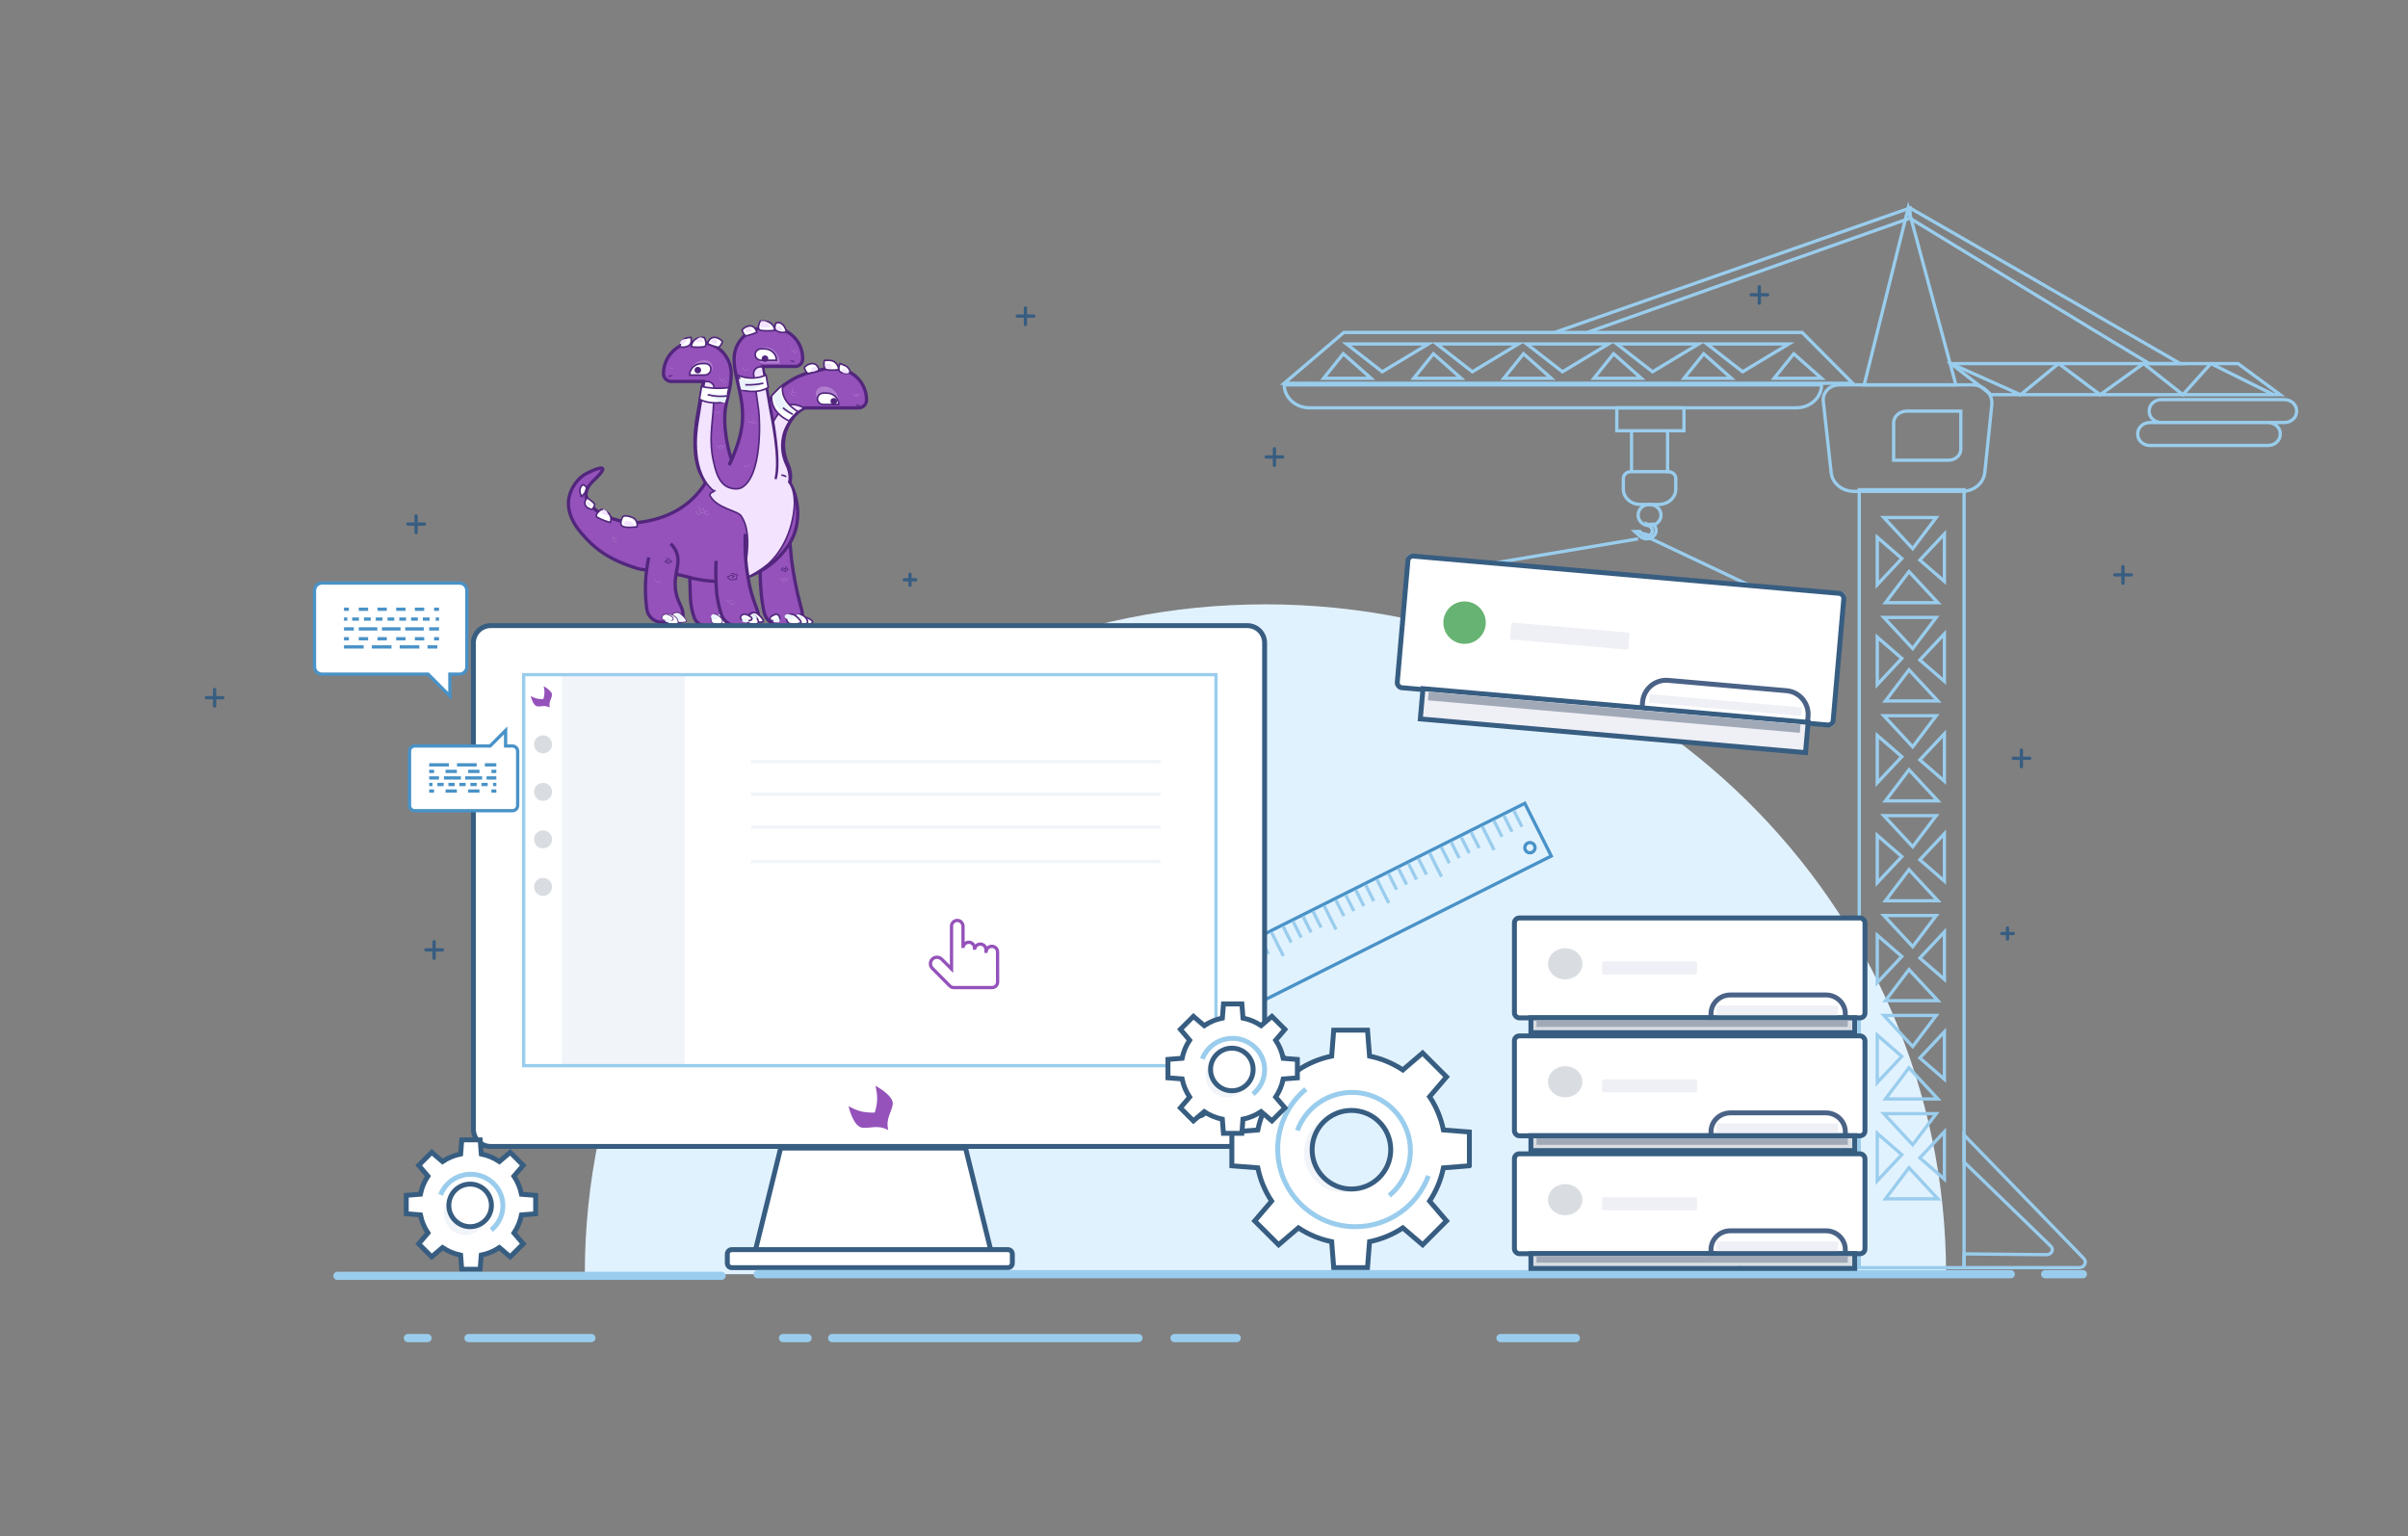 <svg xmlns="http://www.w3.org/2000/svg" width="1470" height="938" xmlns:xlink="http://www.w3.org/1999/xlink">
    <rect width="100%" height="100%" fill="#808080" stroke="none"/>
    <defs>
        <path id="a" d="M.07.92h194.68V7H.07z"/>
        <path id="b" d="M.07.92h194.68V7H.07z"/>
        <path id="c" d="M.07.92h194.68V7H.07z"/>
    </defs>
    <g fill="none" fill-rule="evenodd">
        <path fill="#E1F2FF" fill-rule="nonzero" d="M357 778c0-225.88 186.03-409 415.5-409S1188 552.12 1188 778H357z"/>
        <g transform="matrix(-1 0 0 1 529 196)">
            <path fill="#9452BA" fill-rule="nonzero" stroke="#52267D" stroke-width="2" d="M89.63 186h8.74c3 0 5.7-1.9 6.8-4.85 3.08-8.35 2.32-16.02 2.68-22.6.68-12.16-1.12-18.34-2.85-28.55l-13.04.3s1.1 5.06 1.85 20.2c.23 4.7-7.14 23.53-6.8 32.77.05 1.5 1.2 2.7 2.63 2.73zM64.84 142.56L53.94 130l-6.74.28L45.87 145c-1.22 9.96-3.15 19.8-5.78 29.47-.6 1.95-.96 3.97-1.1 6-.03 1.48.54 2.9 1.56 3.94 1.03 1.06 2.44 1.63 3.9 1.6h8c4.68.02 8.77-3.16 9.97-7.74 3.5-14.14 2.4-35.7 2.4-35.7z"/>
            <path stroke="#52267D" stroke-width=".5" d="M49.6 150l-1.6 1.53 1.52 1.47 2.48-1.02-.5-1.18-2.04.52v.4l.54-.02"/>
            <path fill="#9452BA" fill-rule="nonzero" stroke="#52267D" stroke-width="2" d="M49.2 96.52c7.87-.16 15.24-5.6 31.3-6.34.18-.95.48-1.88.87-2.77 2.9-6.3 7-24.46 4.36-36.4l-2.08-9.45c-.68-3.1-1.03-6.26-1.02-9.43 0-1.3.13-2.58.4-3.85.05-.3.12-.62.2-.92.24-.9.54-1.8.9-2.67l.38-.84c.27-.55.57-1.1.9-1.62.3-.53.66-1.04 1-1.53 1.12-1.5 2.42-2.8 3.9-3.9.48-.37 1-.72 1.52-1.03 3-1.82 6.42-2.78 9.9-2.77h3.14c5.06 0 9.92 2.02 13.5 5.62.43.43.84.9 1.24 1.37.7.85 1.34 1.77 1.9 2.74.2.36.4.74.58 1.12.18.37.27.55.37.84.74 1.75 1.2 3.6 1.4 5.5.07.65.1 1.3.1 1.96 0 1.26-.5 2.48-1.4 3.37-.9.9-2.1 1.4-3.36 1.4H99.62l2.96 17c3.46 17.5 2.42 29.18-.28 36.98-.6 1.8-4.02 7.9-4.02 7.9 9.8 15.47 24.78 22.24 40.82 24.2 13.63 1.68 43.1-10.8 27.9-25.2-15.22-14.4 3.15-5.4 5.84-3.6 2.7 1.8 18.3 15.34 1.37 35.18-7.2 8.4-15.3 16-34.8 21.86-3.1.93-20.2 2.18-29.4 4.82-27.4 7.9-49.64-.68-62.12-18.8-12.47-18.14-1.8-40.68 1.3-40.74z"/>
            <path fill="#9452BA" fill-rule="nonzero" stroke="#52267D" stroke-width="2" d="M65.6 70.05c.65-20.1-15.56-35.9-33.77-39.27-3.8-.7-5.03-1.78-9.2-1.78h-3.2C8.68 29 0 37.6 0 48.24c0 2.65 2.17 4.8 4.85 4.8h32.78c7.2 3.04 11.7 12.17 12.5 17.08 1.2 5.88.47 12-2.1 17.42-1.4 3.1-1.94 6.52-1.54 9.9h.17c.14 1.87.43 3.73.87 5.56 3.08-2.12 7.85-5.35 8.72-5.77 1.8-.98 6.14-3.23 8.05-4.3 12.22-6.96.93-11.47 1.3-22.88z"/>
            <path fill="#F3E3FF" fill-rule="nonzero" stroke="#52267D" d="M56.48 94.12c-.17-3.14-.66-4.75-.3-6.03C58.3 80.72 59 78.4 59 70.6c-.2-7.97-4.6-15.3-11.7-19.5-3.28-.4-6.6.37-9.3 2.18 7.57 3.08 12.3 12.33 13.13 17.3 1.27 5.96.5 12.15-2.2 17.65-1.5 3.14-2.04 6.6-1.62 10.02 0 0 9.45 3.36 9.18-4.13"/>
            <path fill="#FFF" fill-rule="nonzero" stroke="#52267D" d="M10 31.72c.1-2.03 1.4-3.82 3.33-4.6L16.2 26s1.97 4.1-.27 5.14c-1.84.9-3.95 1.1-5.93.58z"/>
            <path fill="#FFF" fill-rule="nonzero" stroke="#52267D" d="M17 29.67c.18-3.06 2.47-5.48 5.32-5.6.95-.14 3.44 0 3.44 0s1.15 5.16-1.55 5.7c-2.38.34-4.8.3-7.2-.1zM29 30.07s.74-5.26 5.7-3.82c1.3.4 2.44 1.14 3.3 2.15 0 0-1 4.03-2.95 3.56-2.07-.47-4.1-1.1-6.05-1.9zM42 55.22S53.3 49.17 51.08 39c2.5 2.08 4.8 4.36 6.92 6.8 0 2 .38 9.9-10.65 15.2-1.66-2.04-3.44-3.97-5.35-5.78z"/>
            <path fill="#F3E3FF" fill-rule="nonzero" d="M11 31.85c.06-1.03.82-1.92 1.94-2.28l1.6-.57s1.13 2.05-.15 2.57c-1.06.45-2.27.55-3.4.28zM21 28.85c.08-1.54 1.08-2.76 2.34-2.85h1.55s.5 2.62-.7 2.88c-1.07.17-2.14.16-3.2-.03zM30 30.04s.33-2.65 2.54-1.9c.57.2 1.08.57 1.46 1.08 0 0-.44 2.02-1.32 1.76-.9-.23-1.8-.54-2.68-.94z"/>
            <path fill="#F3E3FF" fill-rule="nonzero" d="M25.77 40.07h.85c2.42 0 4.38 2 4.38 4.47C31 47 29.04 49 26.62 49H17c0-4.97 3.95-9 8.83-9l-.06.07z" opacity=".3"/>
            <path fill="#FFF" fill-rule="nonzero" stroke="#52267D" d="M24.35 44h1.88C28.3 44 30 45.57 30 47.5S28.3 51 26.23 51H17c-.05-1.84.7-3.62 2.1-4.94 1.37-1.32 3.27-2.06 5.25-2.06z"/>
            <circle cx="20" cy="49" r="2" fill="#52267D" fill-rule="nonzero"/>
            <path fill="#52267D" fill-rule="nonzero" d="M4.8 52c.58-.08 1.1-.26 1.5-.52L7 51l-1.56.18-.92.1c-.17.02-.32.08-.42.16-.1.08-.12.18-.08.27.03.1.13.2.27.24.14.05.32.07.5.05z"/>
            <path fill="#EAF3FB" fill-rule="nonzero" d="M44 55.28s8.5-4.4 8.36-13.28c1.8 1.1 3.38 2.54 4.64 4.2-.35 2.3-1.27 4.48-2.68 6.35-3.15 3.28-6.42 4.3-10.32 2.73z"/>
            <path fill="#FFF" fill-rule="nonzero" stroke="#52267D" d="M51 53c-1.78 1.56-3.8 2.9-6 4"/>
            <path fill="#9452BA" fill-rule="nonzero" stroke="#52267D" stroke-width="2" d="M84 87.98l-1.83-3.57c-7-16.76-8.1-26.6-4.46-42.6l2.1-9.4c.7-3.1 1.05-6.23 1.05-9.38C80.85 12.52 72.1 4 61.33 4H58.2C47.6 4.02 39 12.4 39 22.75v.54c0 2.46 2.05 4.46 4.58 4.46h19.9l-3.03 16.9c-9.16 45.27-8.32 63.63 9.9 59.86"/>
            <path fill="#FFF" fill-rule="nonzero" stroke="#52267D" d="M49 6.68c.3-2.45 1.68-4.54 3.63-5.48.86-.27 1.75-.27 2.6 0 0 0 1.93 3.5-.32 4.76C53.1 7.03 51 7.28 49 6.68z"/>
            <path fill="#FFF" fill-rule="nonzero" stroke="#52267D" d="M56 5.72c.2-3.05 2.87-5.5 6.22-5.67.86-.07 1.73-.07 2.6 0 0 0 2.87 5.2-.34 5.7-2.82.34-5.67.33-8.48-.03zM67 6.95s.87-5.22 5.77-3.66c1.28.4 2.4 1.18 3.23 2.2 0 0-1.08 3.96-3.03 3.46-2.05-.5-4.04-1.18-5.97-2z"/>
            <path fill="#F3E3FF" fill-rule="nonzero" stroke="#52267D" d="M49 95c.9-.47 1.9-.8 3-1M55.74 96.44c-3.16-12.98 2.53-37.75 3.54-43.92L63.45 28h1.77c1.14.12 2.17.7 2.87 1.6.7.93 1 2.1.82 3.24l-3 21.23c-1 7.2-2.07 40.47 10.25 47.62 2.63 1.52 6.9.5 8.5-.26 5.86-2.84 7.55-10.25 8.88-16.18 2.66-12.35.58-22.04 0-31.73l-.6-12.08c-.1-2.26 1.54-4.22 3.75-4.46h2.2l3.97 24.48c1.2 6.97 4.26 31.13-9.78 42.48-.26.2 3.4 1.04 2.34 2.95-4.22 7.57-16.46 8.78-18.77 12.02C67.8 131.4 76.1 158 76.1 158c-5.74-2.37-11.12-5.58-15.95-9.53C45.97 135.5 44.07 116.72 44 111.2c0-6.6 1.63-10.78 3.74-13.16"/>
            <path fill="#FFF" fill-rule="nonzero" stroke="#52267D" d="M173.9 107c1.1-1.46 1.4-3.47.8-5.25-.33-.7-.82-1.32-1.42-1.75 0 0-2.78.54-2.2 2.64.43 1.8 1.44 3.35 2.83 4.36z"/>
            <path fill="#F3E3FF" fill-rule="nonzero" d="M172.73 105c.26-.63.34-1.47.2-2.24-.08-.3-.2-.57-.35-.76 0 0-.7.25-.56 1.2.12.74.38 1.38.7 1.8z"/>
            <path fill="#FFF" fill-rule="nonzero" stroke="#52267D" d="M156.45 123c-1.2-2.66.1-5.68 3.05-7.04.75-.38 1.54-.7 2.36-.96 0 0 5.05 3.43 2.34 4.97-2.4 1.3-5 2.32-7.75 3.03z"/>
            <path fill="#F3E3FF" fill-rule="nonzero" d="M158.2 119c-.54-1.33.04-2.85 1.36-3.52.34-.2.7-.35 1.05-.48 0 0 2.24 1.68 1.05 2.5-1.07.64-2.23 1.15-3.45 1.5z"/>
            <path fill="#FFF" fill-rule="nonzero" stroke="#52267D" d="M170.44 108s3.42 3.04.14 5.77c-.87.7-1.93 1.13-3.04 1.23 0 0-2.42-2.62-1.2-3.68 1.27-1.22 2.64-2.33 4.1-3.32z"/>
            <path fill="#F3E3FF" fill-rule="nonzero" d="M170.25 110s1.68 1.3 0 2.47c-.42.3-.94.5-1.5.53 0 0-1.18-1.12-.58-1.6.65-.52 1.35-1 2.08-1.4z"/>
            <path fill="#FFF" fill-rule="nonzero" stroke="#52267D" d="M140.14 125.67c-.6-2.56.83-5.16 3.23-5.85 4.33-1.67 5.5-.28 5.5-.28s2.38 4.3.24 5.7c-2.13 1.4-8.96.43-8.96.43z"/>
            <path fill="#F3E3FF" fill-rule="nonzero" d="M142.08 124.88c-.35-1.1.5-2.22 1.94-2.52 2.6-.73 3.3-.13 3.3-.13s1.44 1.84.14 2.44c-1.76.35-3.6.42-5.38.2z"/>
            <path fill="#FFF" fill-rule="nonzero" stroke="#52267D" d="M61.36 33c5.26 2.34 11.28 2.47 16.64.36-.66 2.93-2.04 8.8-2.04 8.8S67.04 44.86 60 40.6c.73-3.86 1.36-7.6 1.36-7.6zM114 15.7c-.27-2.3-1.55-4.24-3.37-5.13-1.15-.34-2.33-.53-3.5-.57 0 0-.73 3.95 1.37 5.03 1.7 1 3.66 1.23 5.5.68zM107 15.72c-.18-3.05-2.58-5.5-5.6-5.67-.78-.07-1.56-.07-2.34 0 0 0-2.58 5.2.3 5.7 2.54.34 5.1.33 7.64-.03zM97 13.9s-.88-5.1-5.77-3.64c-1.3.45-2.43 1.25-3.23 2.3 0 0 1.1 3.87 3.03 3.4 2.05-.52 4.05-1.2 5.97-2.05z"/>
            <path fill="#F3E3FF" fill-rule="nonzero" d="M51 5.85c.17-1.23.95-2.28 2.07-2.75.5-.13 1-.13 1.5 0 0 0 1.1 1.75-.2 2.37-1.04.54-2.24.67-3.37.38zM59 3.8C59.12 1.8 60.72.17 62.72.04c.5-.04 1.03-.04 1.54 0 0 0 1.78 3.46-.2 3.8-1.67.23-3.38.23-5.06-.02zM70 5.97s.4-2.6 2.57-1.82c.57.2 1.07.6 1.43 1.1 0 0-.5 2-1.35 1.73-.9-.26-1.8-.6-2.65-1zM114 13.84c-.16-1.15-.9-2.12-1.94-2.56-.65-.17-1.32-.26-2-.28 0 0-.4 1.87.8 2.52.97.5 2.1.6 3.14.32zM104 12.86c-.08-1.52-1.15-2.74-2.5-2.83-.33-.04-.68-.04-1.03 0 0 0-1.15 2.6.14 2.85 1.14.17 2.28.16 3.4-.02zM95 12.98s-.38-2.62-2.57-1.83c-.56.2-1.06.6-1.43 1.1 0 0 .48 2 1.35 1.72.9-.25 1.8-.58 2.65-1z"/>
            <path fill="#FFF" fill-rule="nonzero" stroke="#52267D" d="M84 40.66c5.56.74 11.2.52 16.7-.66.78 4.4 1.3 7.7 1.3 7.7s-5.64 3.82-16.06 1.6C84.7 43.68 84 40.67 84 40.67z"/>
            <path fill="#F3E3FF" fill-rule="nonzero" d="M107.95 32.93h-9.6c-2.4 0-4.35-2-4.35-4.47C94 26 95.95 24 98.36 24h.85c4.86 0 8.8 4.03 8.8 9l-.05-.07z" opacity=".3"/>
            <path fill="#FFF" fill-rule="nonzero" stroke="#52267D" d="M108 33h-9.03c-2.2 0-3.97-1.68-3.97-3.75 0-1.8 1.54-3.25 3.44-3.25h2.16c4.1 0 7.4 3.13 7.4 7z"/>
            <circle cx="103" cy="30" r="2" fill="#52267D" fill-rule="nonzero"/>
            <path fill="#F3E3FF" fill-rule="nonzero" d="M61.75 16.08h.84c1.15-.02 2.28.5 3.1 1.42.83.94 1.3 2.2 1.3 3.54 0 2.74-1.94 4.96-4.34 4.96H53c0-5.52 3.92-10 8.75-10v.08z" opacity=".3"/>
            <path fill="#FFF" fill-rule="nonzero" stroke="#52267D" d="M62.32 17h1.9C66.3 17 68 18.57 68 20.5S66.3 24 64.2 24H55c-.05-1.83.7-3.6 2.07-4.9 1.38-1.33 3.27-2.08 5.25-2.1z"/>
            <circle cx="62" cy="23" r="2" fill="#52267D" fill-rule="nonzero"/>
            <path fill="#52267D" fill-rule="nonzero" d="M120.2 34c-.58-.08-1.1-.26-1.5-.52L118 33l1.56.18.92.1c.17.02.32.08.42.16.1.08.12.18.08.27-.03.1-.13.2-.27.24-.14.05-.32.07-.5.05zM44.8 25c.58-.08 1.1-.26 1.5-.52L47 24l-1.56.18-.92.1c-.17.02-.32.08-.42.16-.1.08-.12.18-.08.27.03.1.13.2.27.24.14.05.32.07.5.05z"/>
            <path fill="#EAF3FB" fill-rule="nonzero" d="M64 35c4.5 1.85 9.45 1.94 14 .28-.35 2.24-.8 4.47-1.4 6.66-2.34.14-4.7.03-7.02-.33-4-.74-5.58-2.7-5.58-6.6z"/>
            <path fill="#FFF" fill-rule="nonzero" stroke="#52267D" d="M74 38.97c-3.77.14-7.54-.2-11-.97"/>
            <path fill="#EAF3FB" fill-rule="nonzero" d="M96 44c-3.6 1-7.33 1.24-11 .67.4 1.8.9 3.6 1.5 5.33 0 0 7.72-1.1 9.5-6z"/>
            <path fill="#F3E3FF" fill-rule="nonzero" stroke="#52267D" stroke-width=".5" d="M93 103s-.42.47-1 1"/>
            <path fill="#FFF" fill-rule="nonzero" stroke="#52267D" d="M97 45c-4.3 1.1-8.67 1.3-13 .6"/>
            <path fill="#FFF" fill-rule="nonzero" stroke="#52267D" stroke-width=".5" d="M86.82 178.52c-1.43-.85-3.33-.64-4.5.48-2.34 1.8-4 4.37-3.04 4.64 1.57.4 3.22.46 4.83.22 1.7-.27 3.18 0 3.86-3.14.18-.87-.28-1.75-1.14-2.2z"/>
            <path fill="#EAF3FB" fill-rule="nonzero" d="M85.47 179.34c-.63-.56-1.47-.42-1.98.33-1.05 1.15-1.82 2.92-1.37 3.1.7.25 1.43.3 2.14.13.74-.2 1.43 0 1.7-2.1.1-.58-.12-1.16-.5-1.46z"/>
            <path fill="#FFF" fill-rule="nonzero" stroke="#52267D" stroke-width=".5" d="M89.13 179c.82-.13 2 1.96 1.86 2.68-.14.72-.23 2.83-1.6 3.07-1 .17-4.46.6-5.2-.32-.77-.9.7-4.72 4.93-5.42z"/>
            <path fill="#EAF3FB" fill-rule="nonzero" d="M89.93 179c.47 0 1.14 1 1.06 1.34-.08.33-.13 1.4-.9 1.52-.77.1-2.55.3-3-.15-.43-.45.4-2.35 2.83-2.7z"/>
            <path fill="#FFF" fill-rule="nonzero" stroke="#52267D" stroke-width=".5" d="M93.07 179.1s-.75-.47-2.23.57c-1.5 1.03-3.26 2.36-2.75 4.14.5 1.8 4.65 1.15 5.55.76.9-.4 1.47-1.5 1.33-2.68-.16-1.28-.9-2.35-1.9-2.77z"/>
            <path fill="#EAF3FB" fill-rule="nonzero" d="M93.96 179.06s-.43-.25-1.27.28c-.86.52-1.9 1.18-1.67 2.07.2.9 2.67.57 3.2.4.52-.2.83-.76.76-1.33-.08-.63-.48-1.18-1.04-1.4z"/>
            <path fill="#9452BA" fill-rule="nonzero" stroke="#52267D" stroke-width="2" d="M74.04 130c.42 8.87-.15 17.76-1.68 26.5-2.4 15.07-6.67 19.8-6.34 23.7.23 3.03 1.5 5.8 4.5 5.8h8.92c4.16 0 7.85-2.7 9.17-6.7 1.4-4.3 2.37-8.7 2.88-13.18.5-6.52.65-13.07.4-19.62M119.6 136c-2.94 2.7-4.57 6.5-4.5 10.43 0 5.07 3.02 11.5 1.13 19.92-1.7 7.5-5.05 8.83-4.05 15.56.2 1.23 1.3 2.12 2.55 2.1h10.04c4.63 0 8.57-3.3 9.33-7.77 1.5-10.6 1.12-21.4-1.15-31.87"/>
            <path stroke="#52267D" stroke-width=".5" d="M120.86 146.8l.52-.4 1.62.4-1.8 1.2-2.2-1.12 2.28-1.88 1.03.36"/>
            <path fill="#FFF" fill-rule="nonzero" stroke="#52267D" d="M70.82 178.52c-1.43-.85-3.33-.64-4.5.48-2.34 1.8-4 4.37-3.04 4.64 1.57.4 3.22.46 4.83.22 1.7-.27 3.18 0 3.86-3.14.18-.87-.28-1.75-1.14-2.2z"/>
            <path fill="#EAF3FB" fill-rule="nonzero" d="M69.47 179.34c-.63-.56-1.47-.42-1.98.33-1.05 1.15-1.82 2.92-1.37 3.1.7.25 1.43.3 2.14.13.74-.2 1.43 0 1.7-2.1.1-.58-.12-1.16-.5-1.46z"/>
            <path stroke="#52267D" stroke-width=".5" d="M82.67 154l-3.67.96.48 2.8 3.77.24 1.75-1.68-2.25-1.04-1.87.45 1.2 1.1"/>
            <g stroke="#F3E3FF" stroke-width=".25" opacity=".3">
                <path d="M6.1 44.4c-.04.36.13.73.45.93.32.2.73.2 1.05 0 .32-.2.5-.57.44-.94"/>
                <path d="M4.18 44.4c-.05.36.12.73.44.93.32.2.73.2 1.05 0 .32-.2.5-.57.44-.94"/>
                <path d="M5.14 45.35c.07.47.48.83.96.83.5 0 .9-.36.97-.83M43.13 43.5c.43.3 1 .35 1.48.1.48-.23.78-.7.8-1.24 0-.52-.3-1-.77-1.25"/>
                <path d="M43.58 45.44c.43.3 1 .35 1.48.1.47-.23.77-.7.78-1.23 0-.52-.3-1-.76-1.25M88.98 75.57c0 .7.6 1.3 1.3 1.3.72 0 1.3-.6 1.3-1.3M86.4 75.57c0 .7.57 1.3 1.3 1.3.7 0 1.28-.6 1.28-1.3"/>
                <path d="M87.6 76.86c0 .7.6 1.28 1.3 1.28.73 0 1.3-.58 1.3-1.28M50.27 156.66c0 .7.58 1.28 1.3 1.28.72 0 1.3-.57 1.3-1.28"/>
                <path d="M47.7 156.66c0 .7.57 1.28 1.3 1.28.7 0 1.3-.57 1.3-1.28M48.97 158c0 .7.58 1.28 1.3 1.28.72 0 1.3-.58 1.3-1.3M86.96 34.74c0 .78.64 1.4 1.43 1.4.78 0 1.4-.62 1.4-1.4M85.54 36.15c0 .78.64 1.4 1.42 1.4.8 0 1.43-.62 1.43-1.4M68.77 59.6c-.2.73.06 1.52.7 1.96.6.44 1.45.44 2.08 0 .62-.44.9-1.23.68-1.95"/>
                <path d="M67.04 61.32c.22.76.93 1.28 1.73 1.28.8 0 1.5-.52 1.73-1.28M43.64 17.08c0 .63.5 1.14 1.15 1.14.63 0 1.14-.5 1.14-1.14M42.54 18.24c0 .63.5 1.14 1.15 1.14.63 0 1.14-.5 1.14-1.14M152.53 132.4c.5.56 1.35.6 1.92.12.56-.5.6-1.34.1-1.9"/>
                <path d="M152.4 134.26c.5.55 1.36.6 1.92.1.56-.48.62-1.33.12-1.9M99.6 114.23c.4.72 1.3 1 2.04.67.75-.34 1.1-1.2.8-1.96M96.76 115.5c.4.73 1.28 1.03 2.03.7.74-.35 1.1-1.2.8-1.97M98.83 116.28c.4.72 1.28 1 2.03.67.75-.34 1.1-1.2.82-1.96"/>
                <path d="M95.98 117.56c.4.72 1.28 1.02 2.03.68.77-.34 1.12-1.2.83-1.96M100.9 117.02c.2.54.7.93 1.3 1 .57.06 1.14-.2 1.47-.67.33-.48.36-1.1.08-1.6M72.38 28.65c0 .86.7 1.56 1.58 1.56.87 0 1.57-.7 1.57-1.55M71.84 87.55c0 .86.7 1.56 1.57 1.56.9 0 1.6-.7 1.6-1.55M89.7 55.08c0 .65.54 1.18 1.2 1.18.67 0 1.2-.53 1.2-1.18M118.16 28.26c0 .5.4.9.9.9s.9-.4.9-.9M125.62 158.44c.15.85.97 1.4 1.82 1.27.86-.14 1.43-.95 1.3-1.8M82.06 170c.22.77.93 1.3 1.73 1.3.8 0 1.5-.53 1.72-1.3M80.4 171.72c.23.76.93 1.28 1.73 1.28.8 0 1.5-.52 1.73-1.28"/>
            </g>
            <path fill="#FFF" fill-rule="nonzero" stroke="#52267D" d="M71.13 179c.82-.13 2 1.96 1.86 2.68-.14.72-.23 2.83-1.6 3.07-1 .17-4.46.6-5.2-.32-.77-.9.7-4.72 4.93-5.42z"/>
            <path fill="#EAF3FB" fill-rule="nonzero" d="M69.93 179c.47 0 1.14 1 1.06 1.34-.08.33-.13 1.4-.9 1.52-.77.1-2.55.3-3-.15-.43-.45.4-2.35 2.83-2.7z"/>
            <path fill="#FFF" fill-rule="nonzero" stroke="#52267D" d="M75.06 179.07s-.75-.3-2.24.37c-1.48.7-3.25 1.55-2.73 2.76.5 1.22 4.63.75 5.55.5.9-.26 1.47-1 1.33-1.77-.15-.86-.9-1.58-1.92-1.86z"/>
            <path fill="#EAF3FB" fill-rule="nonzero" d="M74.88 181.05s-.43-.23-1.27.28c-.82.5-1.84 1.2-1.55 2.07.3.9 2.66.58 3.18.38.52-.2.83-.75.76-1.32-.1-.66-.53-1.2-1.12-1.4z"/>
            <path fill="#FFF" fill-rule="nonzero" stroke="#52267D" d="M38.06 181.07s-.75-.3-2.24.37c-1.48.7-3.25 1.55-2.73 2.76.5 1.22 4.63.75 5.55.5.9-.26 1.47-1 1.33-1.77-.15-.86-.9-1.58-1.92-1.86z"/>
            <path fill="#EAF3FB" fill-rule="nonzero" d="M38.88 181.05s-.43-.23-1.27.28c-.82.5-1.84 1.2-1.55 2.07.3.9 2.66.58 3.18.38.52-.2.83-.75.76-1.32-.1-.66-.53-1.2-1.12-1.4z"/>
            <path fill="#FFF" fill-rule="nonzero" stroke="#52267D" d="M41.13 179c.82-.13 2 1.96 1.86 2.68-.14.72-.23 2.83-1.6 3.07-1 .17-4.46.6-5.2-.32-.76-.9.68-4.74 4.93-5.42z"/>
            <path fill="#EAF3FB" fill-rule="nonzero" d="M41.93 179c.47 0 1.14 1 1.06 1.34-.08.33-.13 1.4-.9 1.52-.77.1-2.55.3-3-.15-.43-.45.4-2.35 2.83-2.7z"/>
            <path fill="#FFF" fill-rule="nonzero" stroke="#52267D" stroke-width=".5" d="M117.82 178.52c-1.43-.85-3.33-.64-4.5.48-2.34 1.8-4 4.37-3.04 4.64 1.57.4 3.22.46 4.83.22 1.7-.27 3.18 0 3.86-3.14.18-.87-.28-1.75-1.14-2.2z"/>
            <path fill="#EAF3FB" fill-rule="nonzero" d="M115.47 179.34c-.63-.56-1.47-.42-1.98.33-1.05 1.15-1.82 2.92-1.37 3.1.7.25 1.43.3 2.14.13.74-.2 1.43 0 1.7-2.1.1-.58-.12-1.16-.5-1.46z"/>
            <path fill="#FFF" fill-rule="nonzero" stroke="#52267D" stroke-width=".5" d="M120.13 179c.82-.13 2 1.96 1.86 2.68-.14.72-.23 2.83-1.6 3.07-1 .17-4.46.6-5.2-.32-.77-.9.7-4.72 4.93-5.42z"/>
            <path fill="#EAF3FB" fill-rule="nonzero" d="M120.93 179c.47 0 1.14 1 1.06 1.34-.08.33-.13 1.4-.9 1.52-.77.1-2.55.3-3-.15-.43-.45.4-2.35 2.83-2.7z"/>
            <path fill="#FFF" fill-rule="nonzero" stroke="#52267D" stroke-width=".5" d="M123.06 179.07s-.75-.3-2.24.37c-1.48.7-3.25 1.55-2.73 2.76.5 1.22 4.63.75 5.55.5.9-.26 1.47-1 1.33-1.77-.15-.86-.9-1.58-1.92-1.86z"/>
            <path fill="#EAF3FB" fill-rule="nonzero" d="M121.88 181.05s-.43-.23-1.27.28c-.82.5-1.84 1.2-1.55 2.07.3.9 2.66.58 3.18.38.52-.2.83-.75.76-1.32-.1-.66-.53-1.2-1.12-1.4z"/>
            <path fill="#FFF" fill-rule="nonzero" stroke="#52267D" d="M54.45 179.2c.27-.2.67-.25 1-.15 1.16.4 4.08 1.53 3.47 3.06-.48 1.2-1.46.85-3.36.86h-1.44c-.3 0-.6-.1-.73-.3-.78-1.17-.38-2.57.95-3.42l.1-.04z"/>
            <path fill="#EAF3FB" fill-rule="nonzero" d="M54 181.14c.16-.14.43-.18.65-.1.76.3 2.7 1.15 2.3 2.3-.3.9-.98.62-2.24.63h-.95c-.2 0-.4-.08-.5-.22-.5-.87-.24-1.92.65-2.56l.1-.06z"/>
            <path fill="#FFF" fill-rule="nonzero" stroke="#52267D" d="M48.03 179.7c-1.3-.98-3.16-.92-4.4.14-2.4 1.6-4.35 4.18-3.37 4.53 1.48.52 3.07.72 4.65.6 1.67-.16 3.1.25 4.02-2.93.25-.88-.1-1.82-.9-2.35z"/>
            <path fill="#EAF3FB" fill-rule="nonzero" d="M49.37 179.4c-.85-.53-2.1-.53-2.93 0-1.6.8-2.93 2.1-2.26 2.28 1 .26 2.06.37 3.12.3 1.1-.07 2.1.14 2.68-1.5.1-.42-.14-.84-.6-1.1z"/>
        </g>
        <g stroke-width="2">
            <path stroke="#4992C7" d="M947 522.67L655.7 668.94l-16.16-32.18 291.3-146.26z"/>
            <path stroke="#9ACDED" d="M647.46 633.78l7.3 14.54M654.58 630.2l4.97 9.9M660.66 627.16l4.97 9.9M666.75 624.1l4.97 9.9M672.83 621.05l4.97 9.9M679.63 617.63l7.3 14.54M686.75 614.06l4.97 9.9M692.83 611l4.98 9.9M698.92 607.95l4.97 9.9M705 604.9l4.97 9.9M711.8 601.47l7.3 14.54M718.92 597.9l4.97 9.9M725 594.85l4.98 9.9M731.1 591.8l4.96 9.9M737.17 588.74l4.97 9.9M743.98 585.32l7.3 14.54M751.1 581.75l4.97 9.9M757.18 578.7l4.97 9.9M763.26 575.64l4.97 9.9M769.35 572.58l4.97 9.9M776.15 569.17l7.3 14.54M783.27 565.6l4.97 9.9M789.35 562.54l4.97 9.9M795.43 559.48l4.98 9.9M801.52 556.43l4.97 9.9M808.32 553l7.3 14.55M815.44 549.44l4.97 9.9M821.52 546.4l4.97 9.88M827.6 543.33l4.98 9.9M833.7 540.28l4.96 9.9M840.5 536.86l7.3 14.54M847.6 533.3l4.98 9.9M853.7 530.23l4.97 9.9M859.78 527.18l4.97 9.9M865.86 524.12l4.97 9.9M872.67 520.7l7.3 14.54M879.78 517.13l4.97 9.9M885.87 514.08l4.97 9.9M891.95 511.02l4.97 9.9M898.04 507.97l4.97 9.9M904.84 504.55l7.3 14.54M911.96 500.98l4.97 9.9M918.04 497.92l4.97 9.9M924.12 494.87l4.97 9.9"/>
            <path stroke="#4992C7" d="M936.75 516.2c.77 1.53.15 3.4-1.4 4.17-1.52.78-3.4.16-4.17-1.38-.77-1.55-.15-3.42 1.4-4.2 1.53-.77 3.4-.15 4.17 1.4z"/>
        </g>
        <g fill="#9ACDED">
            <path d="M611 675.86l15-8.86v2.9l-12.03 7.04 12.03 7.22V687l-15-8.78M586 675.86l15-8.86v2.9l-12.03 7.04 12.03 7.22V687l-15-8.78M562 675.86l15-8.86v2.9l-12.03 7.04 12.03 7.22V687l-15-8.78M538 675.86l15-8.86v2.9l-12.03 7.04 12.03 7.22V687l-15-8.78M513 675.86l15-8.86v2.9l-12.03 7.04 12.03 7.22V687l-15-8.78"/>
        </g>
        <path fill="#FFF" d="M761.46 700H299.54c-5.82 0-10.54-4.72-10.54-10.54V392.54c0-5.82 4.72-10.54 10.54-10.54h461.92c5.82 0 10.54 4.72 10.54 10.54v296.92c0 5.82-4.72 10.54-10.54 10.54"/>
        <path stroke="#375D81" stroke-width="3" d="M761.46 700H299.54c-5.82 0-10.54-4.72-10.54-10.54V392.54c0-5.82 4.72-10.54 10.54-10.54h461.92c5.82 0 10.54 4.72 10.54 10.54v296.92c0 5.82-4.72 10.54-10.54 10.54z"/>
        <path fill="#FFF" d="M320 651h423V412H320"/>
        <path stroke="#375D81" stroke-width="2" d="M737 676.5c0 3.04-2.46 5.5-5.5 5.5s-5.5-2.46-5.5-5.5 2.46-5.5 5.5-5.5 5.5 2.46 5.5 5.5z"/>
        <path fill="#FFF" stroke="#375D81" stroke-width="3" d="M605 764H461l15.57-63h112.86z"/>
        <path fill="#FFF" stroke="#375D81" stroke-width="3" d="M615.34 774H446.67c-1.48 0-2.67-1.25-2.67-2.8v-5.4c0-1.55 1.2-2.8 2.67-2.8h168.67c1.47 0 2.66 1.25 2.66 2.8v5.4c0 1.55-1.2 2.8-2.66 2.8z"/>
        <path fill="#F1F4F9" d="M343 413h75v237h-75z"/>
        <path fill="#D9DDE2" d="M337 454.5c0 3.04-2.46 5.5-5.5 5.5s-5.5-2.46-5.5-5.5 2.46-5.5 5.5-5.5 5.5 2.46 5.5 5.5zM337 483.5c0 3.04-2.46 5.5-5.5 5.5s-5.5-2.46-5.5-5.5 2.46-5.5 5.5-5.5 5.5 2.46 5.5 5.5zM337 512.5c0 3.04-2.46 5.5-5.5 5.5s-5.5-2.46-5.5-5.5 2.46-5.5 5.5-5.5 5.5 2.46 5.5 5.5zM337 541.5c0 3.04-2.46 5.5-5.5 5.5s-5.5-2.46-5.5-5.5 2.46-5.5 5.5-5.5 5.5 2.46 5.5 5.5z"/>
        <path stroke="#9ACDED" stroke-width="2" d="M319.7 650.68h422.6V411.93H319.7z"/>
        <path stroke="#F1F4F9" stroke-width="2" d="M459.44 465h248.12M459.44 485h248.12M459.44 505h248.12M459.44 526h248.12" stroke-linecap="square"/>
        <path d="M608.97 580.85c-.23-1.72-1.7-3.05-3.5-3.05-1.77 0-3.24 1.33-3.47 3.05h-.04v-.78c0-1.94-1.5-3.6-3.45-3.63-1.96-.04-3.57 1.55-3.57 3.5v-.98c0-1.93-1.52-3.6-3.45-3.63-1.98-.03-3.6 1.55-3.6 3.5v-13.2c0-1.94-1.5-3.6-3.44-3.63-1.97-.04-3.58 1.55-3.58 3.5V591.64l-5.97-5.95c-1.53-1.52-4-1.66-5.6-.2-1.7 1.53-1.74 4.15-.13 5.75L579.85 602c.65.64 1.52 1 2.43 1h23.3c1.9 0 3.42-1.53 3.42-3.4v-.98l-.03-17.77z"/>
        <path stroke="#9452BA" stroke-width="2" d="M608.97 580.85c-.23-1.72-1.7-3.05-3.5-3.05-1.77 0-3.24 1.33-3.47 3.05h-.04v-.78c0-1.94-1.5-3.6-3.45-3.63-1.96-.04-3.57 1.55-3.57 3.5v-.98c0-1.93-1.52-3.6-3.45-3.63-1.98-.03-3.6 1.55-3.6 3.5v-13.2c0-1.94-1.5-3.6-3.44-3.63-1.97-.04-3.58 1.55-3.58 3.5V591.64l-5.97-5.95c-1.53-1.52-4-1.66-5.6-.2-1.7 1.53-1.74 4.15-.13 5.75L579.85 602c.65.64 1.52 1 2.43 1h23.3c1.9 0 3.42-1.53 3.42-3.4v-.98l-.03-17.77z"/>
        <path fill="#9452BA" d="M541.74 689.53c.26.23.43.4.5.47-6.48-3.48-10.9-.83-15.9-1.46l-.24-.05-.33-.08c-1.32-.32-2.56-1.43-3.67-3v-.03l-.3-.4-.47-.8-.05-.08c-.04-.08-.1-.15-.13-.23-.04-.1-.1-.16-.13-.24l-.12-.24c-.05-.08-.1-.16-.13-.24l-.1-.17c-1.1-2.2-2-4.88-2.66-7.54 0 0 0-.03 0 0 2.44 1.32 4.97 2.4 7.1 3 2.58.72 5.8 1.02 8.9.87.95-2.92 1.5-6.08 1.47-8.74-.02-2.23-.4-4.9-1.06-7.6l.6.33.2.1c.13.1.28.16.42.25.06.04.13.08.2.1l.4.27.2.1.5.33c.03 0 .05.02.06.04.2.12.4.25.6.4.02 0 .03 0 .05.02l.53.35.1.07c.17.1.32.22.48.33l.1.07.53.4c.57.43 1.1.86 1.6 1.3.02 0 .02 0 .03.02.84.73 1.6 1.48 2.2 2.23.1.1.18.23.26.33v.02c.1.1.16.2.23.3l.22.33c0 .02 0 .04.02.05.1.14.18.28.26.42 0 .02.03.04.04.06v.03c.1.16.18.3.25.47.05.1.1.2.14.32l.05.14.06.2.05.14.06.18c0 .05.03.1.04.15 0 .06.02.12.04.2 0 .03 0 .08.02.13 0 .06 0 .13.02.2v.12c.02.08.02.15.02.22v.1c0 .1 0 .22-.02.32v.2c-.7 4.96-4.4 8.55-2.75 15.64M335.43 431.77l.24.23c-3.12-1.68-5.24-.4-7.65-.7l-.12-.03-.16-.03c-.64-.16-1.23-.7-1.76-1.45v-.02c-.06-.06-.1-.13-.14-.2-.08-.1-.16-.24-.24-.37 0 0 0-.02-.02-.03l-.06-.1-.07-.12-.06-.12-.07-.1c0-.04-.02-.07-.04-.1-.55-1.07-.98-2.35-1.3-3.63 1.18.63 2.4 1.15 3.42 1.44 1.24.35 2.8.5 4.3.42.44-1.4.7-2.93.7-4.2-.02-1.07-.2-2.37-.52-3.66l.3.16.08.05c.07.05.13.1.2.13.03 0 .07.03.1.05l.2.12.08.05.26.16c0 .02 0 .02.02.03.1.06.2.12.3.2l.27.17.06.04.23.16.03.03.26.2c.26.2.52.4.76.62.42.37.78.73 1.07 1.1.05.05.1.1.13.15.04.06.08.1.1.15.05.06.1.1.12.16v.03l.14.2v.03c.02 0 .02 0 .02.02l.12.22.07.16c0 .02 0 .04.02.06 0 .04.02.07.04.1v.07c.02.02.02.05.03.08 0 .03 0 .05.02.07 0 .03 0 .06.02.1v.06l.02.1v.37l-.02.1c-.32 2.4-2.1 4.1-1.3 7.53"/>
        <g stroke="#9ACDED" stroke-width="2">
            <path d="M1199 774h-64V299h64z"/>
            <path d="M1150 316h32l-14.37 19zM1187 326v29l-15-13.03zM1183 368h-32l14.37-19zM1146 357v-29l15 13.03zM1150 377h32l-14.37 19zM1187 387v29l-15-13.03zM1183 428h-32l14.37-19zM1146 418v-29l15 13.03zM1150 437h32l-14.37 19zM1187 448v29l-15-13.03zM1183 489h-32l14.37-19zM1146 478v-29l15 13.02zM1150 498h32l-14.37 19zM1187 509v29l-15-13.03zM1183 550h-32l14.37-19zM1146 539v-29l15 13.03zM1150 559h32l-14.37 19zM1187 569v29l-15-13.03zM1183 611h-32l14.37-19zM1146 600v-29l15 13.02zM1150 620h32l-14.37 19zM1187 630v29l-15-13.03zM1183 671h-32l14.37-19zM1146 661v-29l15 13.03zM1150 680h32l-14.37 19zM1187 691v29l-15-13.03zM1183 732h-32l14.37-19zM1146 721v-29l15 13.03zM1082.06 760.88L1135 709.5V693l-73.07 75.4c-2.12 2.2-.4 5.6 2.84 5.6H1135v-8.4l-50.36.5c-3.04.04-4.65-3.2-2.58-5.22zM1251.94 760.88L1199 709.5V693l73.07 75.4c2.12 2.2.4 5.6-2.84 5.6H1199v-8.4l50.36.5c3.04.04 4.65-3.2 2.58-5.22zM1164.9 127L1138 235h56zM1096.6 249H799.4c-8.5 0-15.4-6.27-15.4-14h328c0 7.73-6.9 14-15.4 14zM1191 222h175.22l25.78 19h-176.55zM1394.5 258h-75c-4.14 0-7.5-3.04-7.5-6.8v-.4c0-3.76 3.36-6.8 7.5-6.8h75c4.14 0 7.5 3.04 7.5 6.8v.4c0 3.76-3.36 6.8-7.5 6.8zM1384.52 272h-72.04c-4.13 0-7.48-3.04-7.48-6.8v-.4c0-3.76 3.35-6.8 7.48-6.8h72.04c4.13 0 7.48 3.04 7.48 6.8v.4c0 3.76-3.35 6.8-7.48 6.8z"/>
            <path d="M1166 127l165 95h-18.67c-1.1 0-146.33-88.75-146.33-88.75V127zM949 203l217-76v6.2L968.85 203zM784 234l36.35-31h279.8l30.85 31z"/>
            <path d="M820.04 216L808 231h29zM875.04 216L863 231h29zM930.04 216L918 231h29zM985.04 216L973 231h29zM1040.04 216L1028 231h29zM1095.04 216L1083 231h29zM822 210l21.82 17L872 210zM877 210l21.82 17L927 210zM932 210l21.82 17L982 210zM987 210l21.82 17 28.18-17zM1042 210l21.82 17 28.18-17zM1191 222l42.5 19 23.22-19 25.4 19 26.42-19 24.06 19 17.04-19 38.36 19M1197.83 300h-66.16c-7.12 0-13.08-4.92-13.8-11.38l-4.82-43.68c-.6-5.32 4-9.94 9.85-9.94h81.03c7.1 0 12.68 5.58 12.02 12.04l-4.3 41.5c-.68 6.5-6.66 11.46-13.82 11.46zM1000 329l-101 17M1028 263h-41v-14h41zM996 262v26M1018 262v27M1014 314.5c0 3.6-3.13 6.5-7 6.5s-7-2.9-7-6.5 3.13-6.5 7-6.5 7 2.9 7 6.5z"/>
            <path d="M1012.68 308h-11.36c-5.7 0-10.32-4.15-10.32-9.28v-6.6c0-2.28 2.05-4.12 4.58-4.12h22.84c2.53 0 4.58 1.84 4.58 4.12v6.6c0 5.13-4.62 9.28-10.32 9.28zM1006.4 320.27l1.64 2c.98 1.2.84 2.86-.33 3.9-1.3 1.2-3.43 1.2-4.74 0l-1.92-1.7-3.04.1 3.26 2.93c2.23 2 5.84 2 8.07 0 2-1.78 2.23-4.6.57-6.63l-.72-.87-2.78.27z"/>
            <path d="M1101 373l-93.46-44.23c-.7-2.4-3.43-3.25-5.54-2.5M1156 281h33.47c4.16 0 7.53-2.97 7.53-6.64V251h-32.9c-4.48 0-8.1 3.2-8.1 7.13V281z"/>
        </g>
        <g>
            <path fill="#FFF" stroke="#375D81" stroke-width="3" d="M897 711.82v-20.64l-15.85-1.24c-1.5-7.38-4.4-14.25-8.43-20.32l10.34-12.1-14.6-14.58-12.08 10.34c-6.07-4.02-12.94-6.93-20.32-8.43L834.82 629h-20.64l-1.24 15.85c-7.38 1.5-14.25 4.4-20.32 8.43l-12.1-10.34-14.58 14.6 10.34 12.08c-4.02 6.07-6.93 12.94-8.43 20.32L752 691.18v20.64l15.85 1.24c1.5 7.38 4.4 14.25 8.43 20.32l-10.34 12.1 14.6 14.58 12.08-10.34c6.07 4.02 12.94 6.93 20.32 8.43l1.24 15.85h20.64l1.24-15.85c7.38-1.5 14.25-4.4 20.32-8.43l12.1 10.34 14.58-14.6-10.34-12.08c4.02-6.07 6.93-12.94 8.43-20.32l15.85-1.24z"/>
            <path fill="#F1F4F9" d="M844 704c0 13.25-10.75 24-24 24s-24-10.75-24-24c0-13.26 10.75-24 24-24s24 10.74 24 24z"/>
            <path fill="#E1F2FF" stroke="#375D81" stroke-width="3" d="M849 702c0 13.25-10.75 24-24 24s-24-10.75-24-24c0-13.26 10.75-24 24-24s24 10.74 24 24z"/>
            <path stroke="#9ACDED" stroke-width="3" d="M792 690.27c5-13.58 18.08-23.27 33.4-23.27 19.66 0 35.6 15.93 35.6 35.58 0 11.03-5.02 20.9-12.9 27.42"/>
            <path stroke="#9ACDED" stroke-width="3" d="M872 717.97c-6.68 18.1-24.1 31.03-44.54 31.03-26.2 0-47.46-21.24-47.46-47.44 0-14.7 6.7-27.86 17.2-36.56"/>
            <path fill="#FFF" d="M792 658.12v-11.24l-8.64-.68c-.8-4.02-2.4-7.76-4.6-11.07l5.65-6.6-7.94-7.94-6.6 5.63c-3.3-2.2-7.04-3.78-11.06-4.6l-.68-8.63h-11.24l-.68 8.64c-4.02.8-7.76 2.4-11.07 4.6l-6.6-5.65-7.94 7.94 5.63 6.6c-2.2 3.3-3.78 7.04-4.6 11.06l-8.63.68v11.24l8.64.68c.8 4.02 2.4 7.76 4.6 11.07l-5.65 6.6 7.94 7.94 6.6-5.63c3.3 2.2 7.04 3.78 11.06 4.6l.68 8.63h11.24l.68-8.64c4.02-.8 7.76-2.4 11.07-4.6l6.6 5.65 7.94-7.94-5.63-6.6c2.2-3.3 3.78-7.04 4.6-11.06l8.63-.68zM327 742.12v-11.24l-8.64-.68c-.8-4.02-2.4-7.76-4.6-11.07l5.65-6.6-7.94-7.94-6.6 5.63c-3.3-2.2-7.04-3.78-11.06-4.6l-.68-8.63h-11.24l-.68 8.64c-4.02.8-7.76 2.4-11.07 4.6l-6.6-5.65-7.94 7.94 5.63 6.6c-2.2 3.3-3.78 7.04-4.6 11.06l-8.63.68v11.24l8.64.68c.8 4.02 2.4 7.76 4.6 11.07l-5.65 6.6 7.94 7.94 6.6-5.63c3.3 2.2 7.04 3.78 11.06 4.6l.68 8.63h11.24l.68-8.64c4.02-.8 7.76-2.4 11.07-4.6l6.6 5.65 7.94-7.94-5.63-6.6c2.2-3.3 3.78-7.04 4.6-11.06l8.63-.68z"/>
            <path stroke="#9ACDED" stroke-width="3" d="M734 646.56c2.76-7.33 9.96-12.56 18.4-12.56 10.82 0 19.6 8.6 19.6 19.2 0 5.96-2.77 11.28-7.1 14.8"/>
            <path stroke="#375D81" stroke-width="3" d="M792 658.12v-11.24l-8.64-.68c-.8-4.02-2.4-7.76-4.6-11.07l5.65-6.6-7.94-7.94-6.6 5.63c-3.3-2.2-7.04-3.78-11.06-4.6l-.68-8.63h-11.24l-.68 8.64c-4.02.8-7.76 2.4-11.07 4.6l-6.6-5.65-7.94 7.94 5.63 6.6c-2.2 3.3-3.78 7.04-4.6 11.06l-8.63.68v11.24l8.64.68c.8 4.02 2.4 7.76 4.6 11.07l-5.65 6.6 7.94 7.94 6.6-5.63c3.3 2.2 7.04 3.78 11.06 4.6l.68 8.63h11.24l.68-8.64c4.02-.8 7.76-2.4 11.07-4.6l6.6 5.65 7.94-7.94-5.63-6.6c2.2-3.3 3.78-7.04 4.6-11.06l8.63-.68z"/>
            <path fill="#F1F4F9" d="M762 657c0 7.18-5.82 13-13 13s-13-5.82-13-13 5.82-13 13-13 13 5.82 13 13z"/>
            <path fill="#FFF" stroke="#375D81" stroke-width="3" d="M765 653c0 7.18-5.82 13-13 13s-13-5.82-13-13 5.82-13 13-13 13 5.82 13 13z"/>
            <path stroke="#375D81" stroke-width="3" d="M327 741.12v-11.24l-8.64-.68c-.8-4.02-2.4-7.76-4.6-11.07l5.65-6.6-7.94-7.94-6.6 5.63c-3.3-2.2-7.04-3.78-11.06-4.6l-.68-8.63h-11.24l-.68 8.64c-4.02.8-7.76 2.4-11.07 4.6l-6.6-5.65-7.94 7.94 5.63 6.6c-2.2 3.3-3.78 7.04-4.6 11.06l-8.63.68v11.24l8.64.68c.8 4.02 2.4 7.76 4.6 11.07l-5.65 6.6 7.94 7.94 6.6-5.63c3.3 2.2 7.04 3.78 11.06 4.6l.68 8.63h11.24l.68-8.64c4.02-.8 7.76-2.4 11.07-4.6l6.6 5.65 7.94-7.94-5.63-6.6c2.2-3.3 3.78-7.04 4.6-11.06l8.63-.68z"/>
            <path fill="#F1F4F9" d="M297 741c0 7.18-5.82 13-13 13s-13-5.82-13-13 5.82-13 13-13 13 5.82 13 13z"/>
            <path fill="#FFF" stroke="#375D81" stroke-width="3" d="M300 736c0 7.18-5.82 13-13 13s-13-5.82-13-13 5.82-13 13-13 13 5.82 13 13z"/>
            <path stroke="#9ACDED" stroke-width="3" d="M269 729.56c2.76-7.33 9.96-12.56 18.4-12.56 10.82 0 19.6 8.6 19.6 19.2 0 5.96-2.77 11.28-7.1 14.8"/>
        </g>
        <g>
            <path fill="#FFF" d="M280.5 356h-84c-2.5 0-4.5 2.02-4.5 4.52v46.6c0 2.48 2 4.5 4.5 4.5h64.84l13.3 13.38v-13.37h5.86c2.5 0 4.5-2.03 4.5-4.52v-46.58c0-2.5-2-4.52-4.5-4.52"/>
            <path stroke="#4992C7" stroke-width="2" d="M280.5 356h-84c-2.5 0-4.5 2.02-4.5 4.52v46.6c0 2.48 2 4.5 4.5 4.5h64.84l13.3 13.38v-13.37h5.86c2.5 0 4.5-2.03 4.5-4.52v-46.58c0-2.5-2-4.52-4.5-4.52zM210 372h3"/>
            <path stroke="#4992C7" stroke-width="2" d="M219 372h43" stroke-dasharray="5.71 5.71"/>
            <path stroke="#4992C7" stroke-width="2" d="M265 372h3M210 378h2"/>
            <path stroke="#4992C7" stroke-width="2" d="M215 378h49" stroke-dasharray="4.11 3.08"/>
            <path stroke="#4992C7" stroke-width="2" d="M266 378h2M210 384h6"/>
            <path stroke="#4992C7" stroke-width="2" d="M219 384h41" stroke-dasharray="11.34 2.84"/>
            <path stroke="#4992C7" stroke-width="2" d="M262 384h6M210 390h3"/>
            <path stroke="#4992C7" stroke-width="2" d="M219 390h43" stroke-dasharray="5.71 5.71"/>
            <path stroke="#4992C7" stroke-width="2" d="M265 390h3"/>
            <path stroke="#4992C7" stroke-width="2" d="M210 395h57" stroke-dasharray="12 5"/>
            <g>
                <path fill="#FFF" d="M312.8 495h-59.6c-1.77 0-3.2-1.44-3.2-3.2v-33.1c0-1.77 1.43-3.2 3.2-3.2h46l9.45-9.5v9.5h4.16c1.77 0 3.2 1.43 3.2 3.2v33.1c0 1.76-1.43 3.2-3.2 3.2"/>
                <path stroke="#4992C7" stroke-width="2" d="M312.8 495h-59.6c-1.77 0-3.2-1.44-3.2-3.2v-33.1c0-1.77 1.43-3.2 3.2-3.2h46l9.45-9.5v9.5h4.16c1.77 0 3.2 1.43 3.2 3.2v33.1c0 1.76-1.43 3.2-3.2 3.2zM262 483h3"/>
                <path stroke="#4992C7" stroke-width="2" d="M272 483h24" stroke-dasharray="6.9 6.9"/>
                <path stroke="#4992C7" stroke-width="2" d="M300 483h3M262 479h2"/>
                <path stroke="#4992C7" stroke-width="2" d="M267 479h32" stroke-dasharray="3.84 2.88"/>
                <path stroke="#4992C7" stroke-width="2" d="M301 479h2M262 475h6"/>
                <path stroke="#4992C7" stroke-width="2" d="M271 475h25" stroke-dasharray="10.37 2.59"/>
                <path stroke="#4992C7" stroke-width="2" d="M297 475h6M262 471h3"/>
                <path stroke="#4992C7" stroke-width="2" d="M272 471h24" stroke-dasharray="6.9 6.9"/>
                <path stroke="#4992C7" stroke-width="2" d="M300 471h3"/>
                <path stroke="#4992C7" stroke-width="2" d="M262 467h41" stroke-dasharray="12 5"/>
            </g>
        </g>
        <g fill="#FFF" fill-rule="nonzero" stroke="#375D81" stroke-width="2" stroke-linecap="round">
            <path d="M265 575v10.12M270.08 580H260"/>
        </g>
        <g fill="#FFF" fill-rule="nonzero" stroke="#375D81" stroke-width="2" stroke-linecap="round">
            <path d="M626 188v10.12M631.08 193H621"/>
        </g>
        <g fill="#FFF" fill-rule="nonzero" stroke="#375D81" stroke-width="2" stroke-linecap="round">
            <path d="M1234 458v10.12M1239.08 463H1229"/>
        </g>
        <g fill="#FFF" fill-rule="nonzero" stroke="#375D81" stroke-width="2" stroke-linecap="round">
            <path d="M254 315v10.12M259.08 320H249"/>
        </g>
        <g fill="#FFF" fill-rule="nonzero" stroke="#375D81" stroke-width="2" stroke-linecap="round">
            <path d="M1074 175v10.12M1079.08 180H1069"/>
        </g>
        <g fill="#FFF" fill-rule="nonzero" stroke="#375D81" stroke-width="2" stroke-linecap="round">
            <path d="M1296 346v10.12M1301.08 351H1291"/>
        </g>
        <g fill="#FFF" fill-rule="nonzero" stroke="#375D81" stroke-width="2" stroke-linecap="round">
            <path d="M1225.5 566.6v6.76M1229 570h-7"/>
        </g>
        <g fill="#FFF" fill-rule="nonzero" stroke="#375D81" stroke-width="2" stroke-linecap="round">
            <path d="M555.5 350.6v6.76M559 354h-7"/>
        </g>
        <g fill="#FFF" fill-rule="nonzero" stroke="#375D81" stroke-width="2" stroke-linecap="round">
            <path d="M131 421v10.12M136.08 426H126"/>
        </g>
        <g stroke="#9ACDED" stroke-width="5" stroke-linecap="round">
            <path fill="#FFF" fill-rule="nonzero" d="M286 817h75"/>
            <path d="M1271.5 778h-23M462.5 778h765M206 779h234.5"/>
            <path fill="#FFF" fill-rule="nonzero" d="M508 817h187M717 817h38M493 817h-15M249 817h12M916 817h46"/>
        </g>
        <g fill="#FFF" fill-rule="nonzero" stroke="#375D81" stroke-width="2" stroke-linecap="round">
            <path d="M778 274v10.12M783.08 279H773"/>
        </g>
        <g transform="translate(924 632)">
            <rect width="215" height="61.58" fill="#FFF" fill-rule="nonzero" rx="3"/>
            <rect width="214" height="61" x=".5" y=".5" stroke="#375D81" stroke-width="3" rx="3"/>
            <ellipse cx="31.5" cy="28.5" fill="#D9DDE2" fill-rule="nonzero" rx="10.5" ry="9.5"/>
            <rect width="58" height="8" x="54" y="27" fill="#EFEFF6" fill-rule="nonzero" rx="1"/>
            <path fill="#FFF" fill-rule="nonzero" d="M132.4 42h57.92c6.87 0 12.4 5.16 12.4 11.55v3.85H120v-3.85c0-6.4 5.54-11.55 12.4-11.55z"/>
            <path stroke="#4A6286" stroke-width="3" d="M120.5 62.5V59c0-6.36 5.34-11.5 11.9-11.5h58.2c6.56 0 11.9 5.14 11.9 11.5v3.5h-82z"/>
            <path fill="#EFEFF6" fill-rule="nonzero" d="M124 54h74v8h-74"/>
            <g transform="translate(12 62)">
                <use fill="#D9DDE2" xlink:href="#a"/>
                <path stroke="#375D81" stroke-width="3" d="M-1.43-.58h197.68V8.5H-1.43V-.58z"/>
            </g>
            <path fill="#A1A9B7" fill-rule="nonzero" d="M14 63h190v4H14"/>
        </g>
        <g transform="translate(924 560)">
            <rect width="215" height="61.58" fill="#FFF" fill-rule="nonzero" rx="3"/>
            <rect width="214" height="61" x=".5" y=".5" stroke="#375D81" stroke-width="3" rx="3"/>
            <ellipse cx="31.5" cy="28.5" fill="#D9DDE2" fill-rule="nonzero" rx="10.5" ry="9.5"/>
            <rect width="58" height="8" x="54" y="27" fill="#EFEFF6" fill-rule="nonzero" rx="1"/>
            <path fill="#FFF" fill-rule="nonzero" d="M132.4 42h57.92c6.87 0 12.4 5.16 12.4 11.55v3.85H120v-3.85c0-6.4 5.54-11.55 12.4-11.55z"/>
            <path stroke="#4A6286" stroke-width="3" d="M120.5 62.5V59c0-6.36 5.34-11.5 11.9-11.5h58.2c6.56 0 11.9 5.14 11.9 11.5v3.5h-82z"/>
            <path fill="#EFEFF6" fill-rule="nonzero" d="M124 54h74v8h-74"/>
            <g transform="translate(12 62)">
                <use fill="#D9DDE2" xlink:href="#b"/>
                <path stroke="#375D81" stroke-width="3" d="M-1.43-.58h197.68V8.5H-1.43V-.58z"/>
            </g>
            <path fill="#A1A9B7" fill-rule="nonzero" d="M14 63h190v4H14"/>
        </g>
        <g transform="translate(924 704)">
            <rect width="215" height="61.58" fill="#FFF" fill-rule="nonzero" rx="3"/>
            <rect width="214" height="61" x=".5" y=".5" stroke="#375D81" stroke-width="3" rx="3"/>
            <ellipse cx="31.5" cy="28.5" fill="#D9DDE2" fill-rule="nonzero" rx="10.5" ry="9.5"/>
            <rect width="58" height="8" x="54" y="27" fill="#EFEFF6" fill-rule="nonzero" rx="1"/>
            <path fill="#FFF" fill-rule="nonzero" d="M132.4 42h57.92c6.87 0 12.4 5.16 12.4 11.55v3.85H120v-3.85c0-6.4 5.54-11.55 12.4-11.55z"/>
            <path stroke="#4A6286" stroke-width="3" d="M120.5 62.5V59c0-6.36 5.34-11.5 11.9-11.5h58.2c6.56 0 11.9 5.14 11.9 11.5v3.5h-82z"/>
            <path fill="#EFEFF6" fill-rule="nonzero" d="M124 54h74v8h-74"/>
            <g transform="translate(12 62)">
                <use fill="#D9DDE2" xlink:href="#c"/>
                <path stroke="#375D81" stroke-width="3" d="M-1.43-.58h197.68V8.5H-1.43V-.58z"/>
            </g>
            <path fill="#A1A9B7" fill-rule="nonzero" d="M14 63h190v4H14"/>
        </g>
        <g transform="rotate(5 -3442.45 10003.51)">
            <rect width="269.29" height="82.86" fill="#FFF" fill-rule="nonzero" rx="3"/>
            <rect width="267.11" height="80.68" x="1.09" y="1.09" stroke="#375D81" stroke-width="3" rx="3"/>
            <circle cx="38.84" cy="38.84" r="12.95" fill="#67B373" fill-rule="nonzero"/>
            <rect width="72.5" height="10.36" x="67.32" y="36.25" fill="#EFEFF6" fill-rule="nonzero" rx="1"/>
            <path fill="#FFF" fill-rule="nonzero" d="M165.72 56.96h72.5c8.6 0 15.53 6.94 15.53 15.54v5.18H150.18V72.5c0-8.6 6.94-15.54 15.54-15.54z"/>
            <path stroke="#4A6286" stroke-width="3" d="M151.32 81.64v-4.1c0-7.96 6.47-14.43 14.44-14.43h72.5c7.98 0 14.45 6.48 14.45 14.45v4.1H151.33z"/>
            <path fill="#EFEFF6" fill-rule="nonzero" d="M155.36 72.5h93.2v5.18h-93.2M15.97 80.13H254.2v20.7H15.96"/>
            <path stroke="#375D81" stroke-width="3" d="M17.06 81.22H253.1v18.54H17.06V81.22z"/>
            <path fill="#A1A9B7" fill-rule="nonzero" d="M20.7 82.86h227.87v5.18H20.7"/>
        </g>
    </g>
</svg>